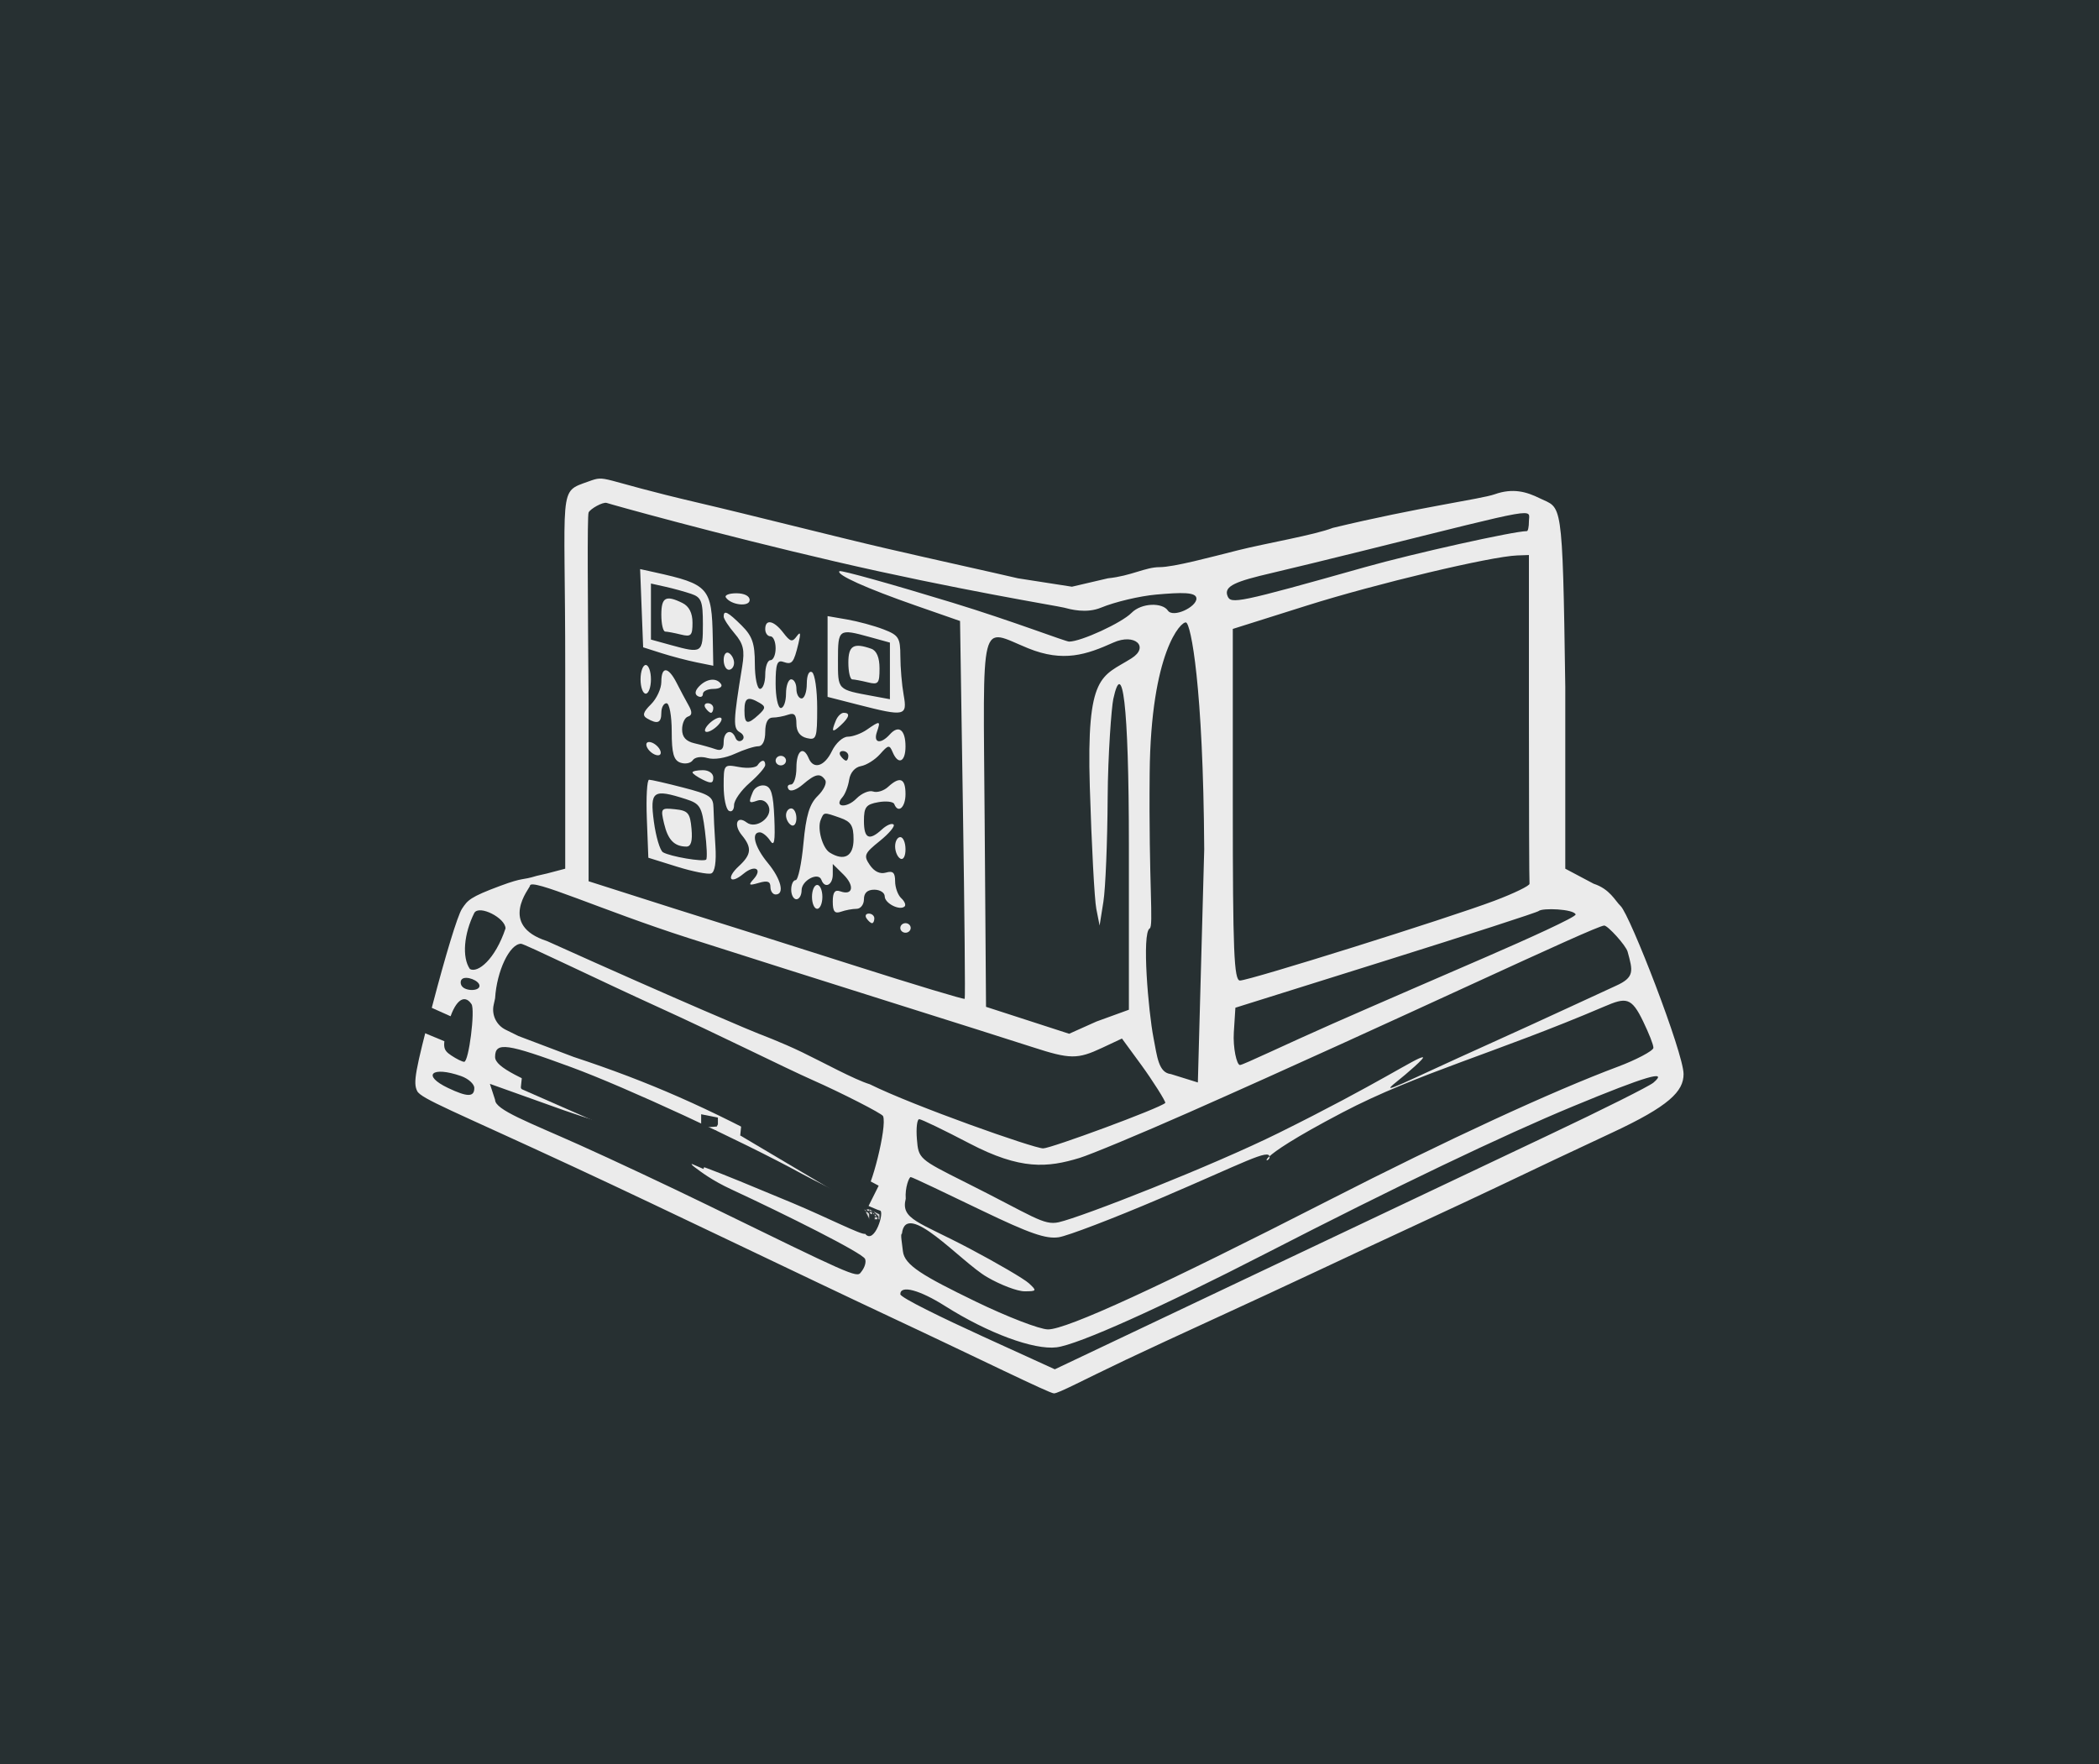 <svg width="940" height="790" viewBox="0 0 940 790" fill="none" xmlns="http://www.w3.org/2000/svg">
<rect width="940" height="790" fill="#273032"/>
<path d="M411.957 514.285H410.383L411.957 515.86M411.957 514.285H413.532V515.86H415.107L411.957 514.285Z" stroke="#273032" stroke-width="0.5"/>
<path d="M415.107 517.435V515.86V514.285" stroke="#273032" stroke-width="0.5"/>
<path fill-rule="evenodd" clip-rule="evenodd" d="M263.594 215.601C249.641 220.639 253.182 216.526 253.124 300.174V389.03L244.981 391.171L240.328 392.242C233.348 394.4 234.812 392.713 224.042 396.71C210.485 401.742 209.434 403.119 206.884 406.998C204.858 410.081 199.411 428.259 193.797 449.675C185.861 479.956 184.961 484.84 186.817 488.591C188.53 492.049 202.989 497.505 256.928 522.549C298.336 541.772 360.855 572.034 399.487 590.133C438.117 608.231 469.952 624 471.992 624C474.035 624 484.748 618.204 504.216 608.948C523.685 599.692 561.472 582.609 589.623 569.328C617.774 556.048 654.829 539.045 670.184 531.697C685.539 524.351 707.36 514.03 721.731 507.345C747.523 495.347 753.956 488.744 753.956 481.004C753.956 471.603 730.003 409.781 725.759 405.743C723.284 403.388 721.009 398.162 713.675 395.758L700.984 389.03V307.668C699.772 221.812 699.418 228.009 689.507 223.127C683.7 220.267 677.617 218.425 669.367 221.354C663.267 223.52 635.205 227.15 596.862 236.406C588.84 239.563 566.626 243.358 554.47 246.414C542.313 249.469 525.676 253.987 519.278 253.989C512.88 253.993 506.63 257.914 496.16 258.984L480.048 262.747L455.88 258.984C444.605 256.342 419.149 250.762 396.756 245.576C374.363 240.391 336.09 230.608 313.057 225.236C267.226 214.545 271.897 212.601 263.594 215.601ZM374.309 251.524C427.941 263.975 473.719 271.394 476.472 272.113C479.408 272.882 486.49 274.852 493.109 272.113C499.314 269.546 510.412 266.917 517.768 266.268C529.134 265.268 535.799 265.078 535.799 268.058C535.799 271.888 525.315 276.854 523.003 273.411C520.557 269.771 511.223 269.899 506.717 274.481C502.35 278.922 484.126 287.328 478.798 287.328C477.184 287.328 453.6 278.164 426.435 269.863C399.273 261.562 376.55 255.228 375.94 255.787C374.288 257.31 387.957 263.47 410.166 271.212L429.941 278.106L431.235 362.356C431.947 408.696 432.305 446.921 432.031 447.305C431.756 447.688 409.71 441.042 383.043 432.537C356.374 424.033 319.896 412.492 301.982 406.893L263.593 394.651L263.593 314.77C263.258 269.615 262.928 231.115 263.594 229.518C264.261 227.921 270.033 224.634 271.736 225.236C273.437 225.835 320.68 239.074 374.309 251.524ZM684.698 233.569C684.698 235.924 684.291 237.851 683.791 237.851C677.991 237.851 632.949 247.876 611.291 253.989C554.26 270.083 551.249 270.567 549.758 266.987C547.852 262.42 553.653 260.305 569.534 256.609C577.212 254.822 596.057 250.233 611.412 246.414C691.41 226.51 684.698 227.685 684.698 233.569ZM684.698 321.354C684.698 361.393 684.819 394.875 684.966 395.758C685.114 396.64 678.046 400.074 669.261 403.386C648.574 411.186 559.493 439.115 555.303 439.115C552.622 439.115 552.085 425.975 552.085 360.384V281.654L585.238 271.197C616.26 261.412 667.647 249.167 679.463 248.743L684.698 248.557V321.354ZM287.345 272.372L288.022 289.889L296.249 292.505C300.774 293.942 307.84 295.8 311.953 296.631L319.431 298.143L319.198 285.66C318.782 263.151 317.448 261.65 293.162 256.288L286.668 254.854L287.345 272.372ZM309.543 265.947C314.108 267.493 314.778 269.236 314.778 279.549C314.778 292.488 314.405 292.732 300.507 288.899L291.512 286.418V273.871V261.322L297.91 262.746C301.43 263.529 306.665 264.97 309.543 265.947ZM325.072 267.568C327.397 271.028 335.716 271.91 335.716 268.696C335.716 266.893 333.327 265.686 329.763 265.686C326.489 265.686 324.379 266.533 325.072 267.568ZM296.165 275.321C296.165 279.442 296.949 282.827 297.91 282.844C298.871 282.859 302.012 283.455 304.89 284.163C309.489 285.298 310.124 284.654 310.124 278.858C310.124 274.526 308.58 271.499 305.625 270.043C298.152 266.362 296.165 267.471 296.165 275.321ZM324.084 276.102C324.084 277.121 326.285 280.53 328.974 283.675C332.911 288.281 333.576 291.152 332.389 298.417C328.351 323.142 328.241 326.172 331.322 327.923C333.025 328.893 333.52 330.46 332.422 331.409C331.324 332.355 329.958 331.927 329.388 330.454C327.711 326.131 324.084 327.386 324.084 332.289C324.084 335.537 323.046 336.434 320.378 335.492C318.339 334.773 314.152 333.601 311.071 332.888C307.179 331.989 305.471 330.088 305.471 326.653C305.471 323.934 306.66 321.346 308.114 320.9C309.983 320.327 310.064 318.862 308.387 315.905C307.081 313.603 304.669 309.071 303.024 305.831C299.278 298.459 296.165 298.258 296.165 305.386C296.165 308.379 294.069 312.897 291.51 315.428C287.98 318.913 287.557 320.44 289.765 321.729C294.441 324.461 296.165 323.784 296.165 319.213C296.165 316.858 297.212 314.931 298.492 314.931C299.781 314.931 300.818 320.564 300.818 327.548C300.818 337.359 301.681 340.472 304.704 341.538C306.842 342.292 309.326 341.81 310.229 340.468C311.176 339.059 313.968 338.637 316.83 339.474C319.717 340.316 324.851 339.517 329.111 337.562C333.136 335.712 337.841 334.201 339.565 334.201C341.493 334.201 342.696 331.734 342.696 327.778C342.696 323.66 343.88 321.354 345.995 321.354C347.81 321.354 350.951 320.77 352.975 320.055C355.725 319.085 356.655 320.104 356.655 324.086C356.655 327.619 358.226 329.797 361.308 330.54C365.626 331.578 365.961 330.604 365.961 316.997C365.961 308.934 364.915 301.742 363.635 301.014C362.279 300.241 361.308 302.418 361.308 306.24C361.308 309.842 360.261 312.79 358.982 312.79C357.702 312.79 356.655 310.863 356.655 308.508C356.655 306.152 355.608 304.225 354.329 304.225C353.049 304.225 352.002 307.116 352.002 310.649C352.002 314.182 350.955 317.072 349.676 317.072C348.396 317.072 347.349 312.152 347.349 306.137C347.349 297.404 348.035 295.445 350.765 296.408C354.713 297.804 355.45 296.911 357.567 288.167C358.693 283.521 358.477 282.632 356.793 284.956C354.803 287.696 353.919 287.458 350.771 283.35C346.54 277.819 342.696 277.055 342.696 281.744C342.696 283.51 343.743 284.956 345.023 284.956C346.302 284.956 347.349 287.364 347.349 290.308C347.349 293.252 346.302 295.661 345.023 295.661C343.743 295.661 342.696 298.552 342.696 302.084C342.696 305.617 341.649 308.508 340.37 308.508C339.09 308.508 338.043 303.44 338.043 297.245C338.043 288.15 336.905 284.853 332.134 280.117C325.924 273.955 324.084 273.036 324.084 276.102ZM370.615 294.002V312.088L384.539 315.65C405.271 320.954 406.39 320.705 404.68 311.184C403.886 306.769 403.226 299.012 403.212 293.946C403.189 285.589 402.486 284.467 395.625 281.832C391.467 280.232 384.139 278.247 379.339 277.419L370.615 275.914V294.002ZM539.288 380.361L536.441 484.767L524.357 481.004C518.806 480.413 518.213 473.203 516.58 464.808C514.274 452.97 511.27 417.877 514.86 415.794C516.705 414.723 514.387 395.972 514.86 346.208C515.376 291.895 528.987 278.102 531.146 278.764C533.284 279.419 538.83 306.863 539.288 380.361ZM389.539 285.294L398.533 287.775V300.453V313.13L390.972 311.73C374.844 308.743 375.268 309.178 375.268 295.518C375.268 281.635 375.545 281.436 389.539 285.294ZM460.41 290.308C476.214 296.74 486.632 293.15 498.574 287.775C508.252 283.423 514.857 289.696 506.717 294.822C493.351 303.236 486.502 301.284 488.052 352.394C488.838 378.305 490.145 402.877 490.96 406.998L492.439 414.492L494.14 403.787C495.075 397.899 495.932 377.064 496.043 357.485C496.157 337.907 497.774 316.702 498.574 313.021C502.564 294.657 505.554 313.678 505.554 379.038V452.193L491.013 457.479L478.799 462.952L460.186 456.92L441.574 450.891L440.965 367.923C440.276 274.117 438.459 281.373 460.41 290.308ZM379.921 296.732C379.921 300.853 380.707 304.238 381.666 304.255C382.624 304.27 385.767 304.866 388.645 305.574C393.345 306.735 393.88 306.099 393.88 299.352C393.88 294.475 392.589 291.381 390.199 290.537C382.245 287.728 379.921 289.129 379.921 296.732ZM324.084 295.535C324.084 297.958 325.131 299.943 326.41 299.943C327.69 299.943 328.737 298.556 328.737 296.858C328.737 295.16 327.69 293.177 326.41 292.449C325.131 291.721 324.084 293.111 324.084 295.535ZM286.859 304.225C286.859 307.758 287.906 310.649 289.186 310.649C290.465 310.649 291.512 307.758 291.512 304.225C291.512 300.693 290.465 297.802 289.186 297.802C287.906 297.802 286.859 300.693 286.859 304.225ZM313.056 307.405C311.237 309.306 311.023 310.906 312.474 311.732C313.74 312.454 314.778 312.021 314.778 310.775C314.778 309.529 316.934 308.508 319.568 308.508C322.202 308.508 323.711 307.544 322.92 306.367C320.908 303.371 316.467 303.838 313.056 307.405ZM340.165 314.77C342.957 316.395 342.894 317.196 339.751 320.089C334.665 324.769 333.39 324.38 333.39 318.143C333.39 312.443 334.891 311.696 340.165 314.77ZM315.941 317.072C316.732 318.25 317.839 319.213 318.405 319.213C318.97 319.213 319.431 318.25 319.431 317.072C319.431 315.894 318.321 314.931 316.967 314.931C315.613 314.931 315.15 315.894 315.941 317.072ZM374.353 322.6C372.169 327.84 372.643 328.358 376.431 324.872C380.386 321.232 380.891 319.213 377.843 319.213C376.701 319.213 375.13 320.738 374.353 322.6ZM317.104 324.566C315.489 326.358 315.236 327.778 316.534 327.778C317.814 327.778 320.163 326.332 321.757 324.566C323.372 322.774 323.625 321.354 322.327 321.354C321.048 321.354 318.698 322.799 317.104 324.566ZM388.201 326.776C385.716 328.503 381.877 329.919 379.672 329.919C377.45 329.919 374.279 332.786 372.569 336.342C369.249 343.243 364.321 344.763 362.151 339.554C359.74 333.777 356.655 336.181 356.655 343.836C356.655 347.957 355.546 351.33 354.191 351.33C352.837 351.33 352.367 352.282 353.152 353.449C353.982 354.685 356.644 353.794 359.543 351.308C365.18 346.476 367.346 346.052 369.558 349.347C370.408 350.612 368.902 353.803 366.213 356.436C362.504 360.07 360.959 365.2 359.81 377.689C358.98 386.743 357.407 394.152 356.313 394.152C355.222 394.152 354.329 396.079 354.329 398.434C354.329 400.789 355.376 402.716 356.655 402.716C357.935 402.716 358.982 400.892 358.982 398.663C358.982 394.265 366.515 390.33 367.855 394.03C369.335 398.113 372.941 396.396 372.941 391.606V386.921L377.713 391.634C382.813 396.672 382.003 401.177 376.356 399.181C373.872 398.303 372.941 399.558 372.941 403.787C372.941 408.206 373.823 409.287 376.622 408.298C378.646 407.583 381.787 406.998 383.601 406.998C385.416 406.998 386.9 405.071 386.9 402.716C386.9 399.862 388.452 398.434 391.553 398.434C394.113 398.434 396.207 399.776 396.207 401.416C396.207 404.532 402.928 407.949 405.108 405.943C405.801 405.307 405.127 403.645 403.612 402.251C402.097 400.858 400.86 397.438 400.86 394.651C400.86 390.782 399.887 389.865 396.756 390.779C394.108 391.552 391.537 390.338 389.515 387.36C386.665 383.159 387.07 382.185 393.975 376.637C398.152 373.282 400.934 369.955 400.162 369.242C399.387 368.531 397.06 369.508 394.987 371.415C389.246 376.7 386.9 375.605 386.9 367.638C386.9 361.44 387.824 360.228 393.298 359.25C396.818 358.62 400.045 358.991 400.471 360.07C402.223 364.506 405.513 361.596 405.513 355.612C405.513 348.531 403.021 347.506 397.71 352.394C395.792 354.158 392.773 355.087 390.997 354.46C389.222 353.833 385.865 355.259 383.534 357.627C379.141 362.095 373.241 361.532 377.259 357.027C378.478 355.659 379.837 352.143 380.279 349.21C380.763 346.007 382.873 343.566 385.567 343.093C388.031 342.66 391.879 340.241 394.117 337.719C397.849 333.511 398.319 333.441 399.773 336.877C402.249 342.729 405.513 341.279 405.513 334.327C405.513 326.823 402.486 324.463 398.512 328.872C394.387 333.445 390.983 332.803 392.717 327.778C394.459 322.722 394.129 322.65 388.201 326.776ZM289.623 334.336C290.181 335.879 292.015 337.567 293.694 338.083C295.439 338.618 296.312 337.815 295.73 336.209C295.169 334.663 293.336 332.976 291.659 332.462C289.914 331.927 289.041 332.73 289.623 334.336ZM379.921 338.483C379.921 339.661 379.46 340.624 378.895 340.624C378.329 340.624 377.222 339.661 376.431 338.483C375.64 337.305 376.103 336.342 377.457 336.342C378.811 336.342 379.921 337.305 379.921 338.483ZM347.349 340.624C347.349 341.802 348.396 342.765 349.676 342.765C350.955 342.765 352.002 341.802 352.002 340.624C352.002 339.447 350.955 338.483 349.676 338.483C348.396 338.483 347.349 339.447 347.349 340.624ZM339.253 342.695C338.487 343.834 334.763 344.196 330.973 343.498C324.142 342.241 324.084 342.313 324.084 352.006C324.084 357.383 325.131 362.378 326.41 363.106C327.69 363.834 328.737 362.684 328.737 360.549C328.737 358.415 331.878 353.94 335.716 350.606C339.555 347.272 342.696 343.662 342.696 342.583C342.696 340.027 341.007 340.082 339.253 342.695ZM310.124 345.902C310.124 346.448 312.218 347.927 314.778 349.189C318.491 351.017 319.431 350.816 319.431 348.193C319.431 346.334 317.409 344.906 314.778 344.906C312.218 344.906 310.124 345.354 310.124 345.902ZM289.674 366.654L290.349 384.121L303.103 388.103C310.117 390.296 317.046 391.668 318.498 391.154C320.15 390.572 320.852 385.947 320.378 378.804C319.959 372.527 319.575 364.866 319.524 361.783C319.44 356.798 317.928 355.787 305.899 352.683C298.459 350.76 291.612 349.189 290.684 349.189C289.756 349.189 289.302 357.049 289.674 366.654ZM337.173 354.612C335.109 359.558 335.291 359.909 339.188 358.534C341.233 357.811 343.299 358.845 344.218 361.052C346.246 365.915 338.604 371.552 334.369 368.317C330.009 364.988 328.376 369.347 332.227 374.032C336.826 379.624 336.526 382.701 330.87 387.906C325.019 393.291 326.922 396.327 332.983 391.278C338.003 387.097 341.644 389.088 337.459 393.728C335.023 396.43 335.377 396.68 339.807 395.387C343.696 394.25 345.023 394.717 345.023 397.22C345.023 399.066 346.07 400.575 347.349 400.575C351.518 400.575 349.804 393.64 343.859 386.467C337.959 379.35 336.224 372.741 340.253 372.741C341.47 372.741 343.564 374.426 344.909 376.488C346.751 379.314 347.207 376.819 346.768 366.339C346.314 355.49 345.358 352.297 342.408 351.781C340.33 351.417 337.973 352.691 337.173 354.612ZM307.144 357.864C313.521 359.909 314.305 361.215 315.694 372.083C316.534 378.665 316.778 384.459 316.239 384.958C314.987 386.108 300.153 383.59 296.91 381.675C295.567 380.883 293.727 374.693 292.822 367.923C290.989 354.199 292.473 353.156 307.144 357.864ZM297.398 368.831C299.115 376.121 301.97 379.074 307.356 379.132C309.461 379.153 310.183 376.678 309.682 371.135C309.05 364.091 308.149 363.02 302.34 362.408C295.963 361.738 295.779 361.973 297.398 368.831ZM352.002 365.12C352.002 366.818 353.049 368.801 354.329 369.529C355.608 370.257 356.655 368.867 356.655 366.444C356.655 364.02 355.608 362.035 354.329 362.035C353.049 362.035 352.002 363.423 352.002 365.12ZM376.28 366.264C381.128 367.962 382.247 369.769 382.247 375.899C382.247 383.495 378.036 385.825 371.573 381.808C368.321 379.785 365.913 371.068 367.532 367.182C369.023 363.605 368.76 363.632 376.28 366.264ZM400.86 379.038C400.86 381.324 401.907 383.789 403.186 384.517C404.505 385.268 405.513 383.468 405.513 380.361C405.513 377.348 404.466 374.882 403.186 374.882C401.907 374.882 400.86 376.751 400.86 379.038ZM363.635 401.646C363.635 404.59 364.682 406.998 365.961 406.998C367.241 406.998 368.288 404.59 368.288 401.646C368.288 398.702 367.241 396.293 365.961 396.293C364.682 396.293 363.635 398.702 363.635 401.646ZM308.005 419.98C330.284 427.12 371.022 440.044 398.533 448.701C426.044 457.357 454.738 466.45 462.297 468.906C479.232 474.411 482.517 474.445 493.624 469.229L502.446 465.088L511.124 476.948C515.898 483.47 522.3 493.522 521.84 493.944C519.176 496.396 470.63 514.285 467.166 514.285C462.981 514.285 409.037 495.242 389.515 485.562C382.536 483.421 368.482 475.691 359.206 471.22C349.93 466.747 339.807 462.952 339.807 462.952C339.552 462.952 304.719 448.398 244.981 421.447C222.879 414.339 237.323 397.67 237.323 396.71C237.323 392.794 269.519 407.647 308.005 419.98ZM705.619 409.506C705.998 410.609 683.658 420.697 666.086 428.321C648.513 435.944 617.649 449.266 596.862 458.426C576.074 467.583 556.654 476.948 555.303 476.948C553.8 476.948 552.115 469.071 552.546 462.329L553.248 451.285L620.55 430.189C657.566 418.586 688.386 408.602 689.037 408C690.691 406.478 704.793 407.091 705.619 409.506ZM388.064 411.281C388.855 412.458 389.962 413.422 390.527 413.422C391.093 413.422 391.553 412.458 391.553 411.281C391.553 410.103 390.444 409.139 389.09 409.139C387.736 409.139 387.273 410.103 388.064 411.281ZM403.186 415.563C403.186 416.74 404.233 417.704 405.513 417.704C406.792 417.704 407.839 416.74 407.839 415.563C407.839 414.385 406.792 413.422 405.513 413.422C404.233 413.422 403.186 414.385 403.186 415.563ZM226.388 415.782C221.716 429.748 213.903 435.935 210.427 433.957C206.793 428.655 207.766 418.11 212.422 408.799C214.665 405.123 226.388 411.132 226.388 415.782ZM728.902 426.213C731.238 434.783 732.162 437.665 723.623 441.487C719.161 443.485 691.038 456.638 666.086 467.868C627.719 485.138 617.187 491.049 625.058 484.767C630.176 480.684 638.503 473.495 637.142 473.478C634.455 473.444 617.398 485.211 572.693 507.345C542.802 522.147 484.529 545.016 474.127 547.359C467.264 548.902 462.576 544.603 432.268 529.444C411.499 519.053 411.324 518.899 410.615 510.088C410.219 505.204 410.689 501.207 411.657 501.207C412.623 501.207 422.729 506.08 434.113 512.036C457.104 524.067 469.09 522.93 483.451 518.567C488.253 517.109 510.383 507.919 532.309 498.226C625.589 456.991 714.387 414.554 718.433 414.492C720.008 414.466 728.123 423.361 728.902 426.213ZM295.002 451.122C321.194 463.014 351.67 478.278 364.058 483.755C376.447 489.232 394.956 498.642 395.459 499.819C397.425 504.425 389.841 533.687 387.403 533.687C386.016 533.687 368.202 523.999 352.135 515.216C317.427 496.25 290.561 484.431 256.928 473.34L232.185 463.969L226.43 461.137C222.304 459.107 220.094 454.524 221.075 450.031L221.716 447.096C222.46 434.821 228.249 422.648 233.349 422.648C234.842 422.648 268.81 439.23 295.002 451.122ZM214.736 441.485C214.736 443.932 208.427 443.986 206.793 441.554C206.114 440.541 206.154 439.162 206.884 438.49C208.699 436.82 214.736 439.121 214.736 441.485ZM211.149 449.675C212.877 452.25 209.937 475.514 207.88 475.514C207.021 475.514 204.404 474.225 202.064 472.649C198.199 470.049 198.071 468.763 200.686 458.732C203.371 448.437 207.764 444.632 211.149 449.675ZM735.882 457.479C738.501 462.928 740.451 467.829 740.451 469.229C740.451 470.63 732.187 474.835 724.831 477.586C695.233 488.649 648.101 510.424 595.133 537.507C519.886 575.98 477.58 595.43 469.311 595.351C465.572 595.315 450.997 589.694 436.921 582.86C413.283 571.381 405.021 566.579 404.349 560.318C403.946 556.591 403.142 552.502 403.912 552.502C405.62 536.822 430.218 565.018 441.998 571.891C448.023 575.409 455.592 578.286 458.814 578.286C464.297 578.286 464.423 578.055 460.773 574.696C458.625 572.722 446.623 565.697 434.099 559.085C411.399 547.101 403.292 546.133 405.62 536.822C405.224 531.865 407.115 527.131 407.839 527.131C408.562 527.131 424.753 534.918 439.697 542.104C461.122 552.405 468.401 554.936 474.127 554.081C478.122 553.484 498.54 545.68 519.499 536.736C557.292 520.612 568.558 514.201 568.558 518.2C568.558 521.202 557.067 521.344 601.146 498.226C634.715 480.62 669.922 471.525 718.433 450.765C728.2 446.585 730.582 446.454 735.882 457.479ZM255.856 477.924C280.024 486.81 331.801 510.75 359.035 525.63C371.089 532.216 393.132 542.104 393.981 542.104C396.41 542.104 391.654 557.771 387.403 552.502C386.4 553.425 370.342 545.194 354.75 538.678C317.695 523.196 304.983 518.222 311.288 522.849C313.847 524.729 318.616 528.51 327.574 532.668C351.351 543.703 386.249 561.091 387.403 563.791C387.954 565.076 387.403 567.554 385.47 569.862C383.771 572.389 380.358 570.645 317.104 539.785C299.83 531.358 273.919 519.186 259.522 512.737C236.859 502.581 221.716 497.047 221.716 492.544L219.389 485.38L252.543 497.224C276.311 505.414 276.389 504.348 276.389 502.509C276.389 501.706 268.886 498.333 255.451 492.544C233.921 483.269 221.716 478.096 221.716 473.34C221.716 466.35 227.2 467.389 255.856 477.924ZM206.442 481.883C209.725 483.033 212.41 485.442 212.41 487.236C212.41 491.364 209.336 491.362 200.661 487.234C188.723 481.554 193.325 477.295 206.442 481.883ZM740.451 484.849C738.578 486.448 717.677 496.916 694.004 508.108C670.332 519.299 610.781 547.527 561.67 570.838L472.38 613.216L440.108 598.49C422.362 590.388 403.186 581.093 403.186 579.588C403.186 575.289 411.983 577.76 423.171 584.842C442.379 597.004 462.962 604.633 473.173 603.372C482.775 602.185 519.553 585.682 567.207 561.175C624.934 531.486 672.935 508.499 704.473 495.441C737.12 481.922 747.429 478.888 740.451 484.849Z" fill="#EBEBEB"/>
<path d="M613.715 618.949C613.715 617.087 640.096 604.207 653.286 598L660.269 602.655L620.698 623.605H616.043L613.715 621.277L623.026 616.622L632.337 614.294V611.966H634.664L636.992 609.638H641.647C640.871 609.638 639.785 609.173 641.647 607.311C643.509 605.449 645.527 604.983 646.303 604.983" stroke="#273032"/>
<path d="M386.998 541.477H389.326L393.981 543.805V546.132H391.654V543.805H389.326V546.132L386.998 541.477Z" fill="#CFCFCF"/>
<path d="M384.671 541.477H386.998M386.998 541.477H389.326M386.998 541.477L389.326 546.132V543.805M389.326 541.477L393.981 543.805V546.132H391.654V543.805H389.326M389.326 541.477V543.805" stroke="#273032" stroke-width="0.2"/>
<path d="M436.043 634.328L450.009 641.311L433.715 632" stroke="#273032"/>
<path d="M592.715 632.605L597.37 627.949L602.026 625.622L627.63 613.983L634.613 609.328L639.269 607L622.975 611.655L615.992 616.311" stroke="#273032"/>
<path d="M458.34 565.808C458.34 567.36 458.805 570.463 460.667 570.463C462.995 570.463 462.995 572.791 465.323 572.791C467.185 572.791 467.65 572.791 467.65 572.791L472.306 575.119H474.633L476.961 572.791" stroke="#273032"/>
<path d="M353.594 519.254L365.232 526.237" stroke="#CFCFCF" stroke-width="1.1"/>
<path d="M386.181 540.203L390.837 544.858V542.531H386.181" stroke="#273032" stroke-width="0.5"/>
<path d="M393.164 544.858H390.836V542.53" stroke="#273032" stroke-width="0.5"/>
<path d="M390.836 542.53L393.164 544.858V547.186" stroke="#273032" stroke-width="0.5"/>
<path d="M149 431.5L206 457L201.108 467.176L147.252 444.812C146.814 444.63 146.564 444.166 146.654 443.7L149 431.5Z" fill="#273032"/>
<path d="M234.605 474.144L321 506.5L318.5 515.5L315 523.5L233.852 487.862C233.453 487.687 233.214 487.274 233.259 486.841L234.605 474.144Z" fill="#273032"/>
<path d="M314 499L321.5 500.5V503.5L321 504.5L314 505V499Z" fill="#273032"/>
<path d="M332.5 498.5L393.5 531L388 542L331.5 508.5L332.5 498.5Z" fill="#273032"/>
</svg>
